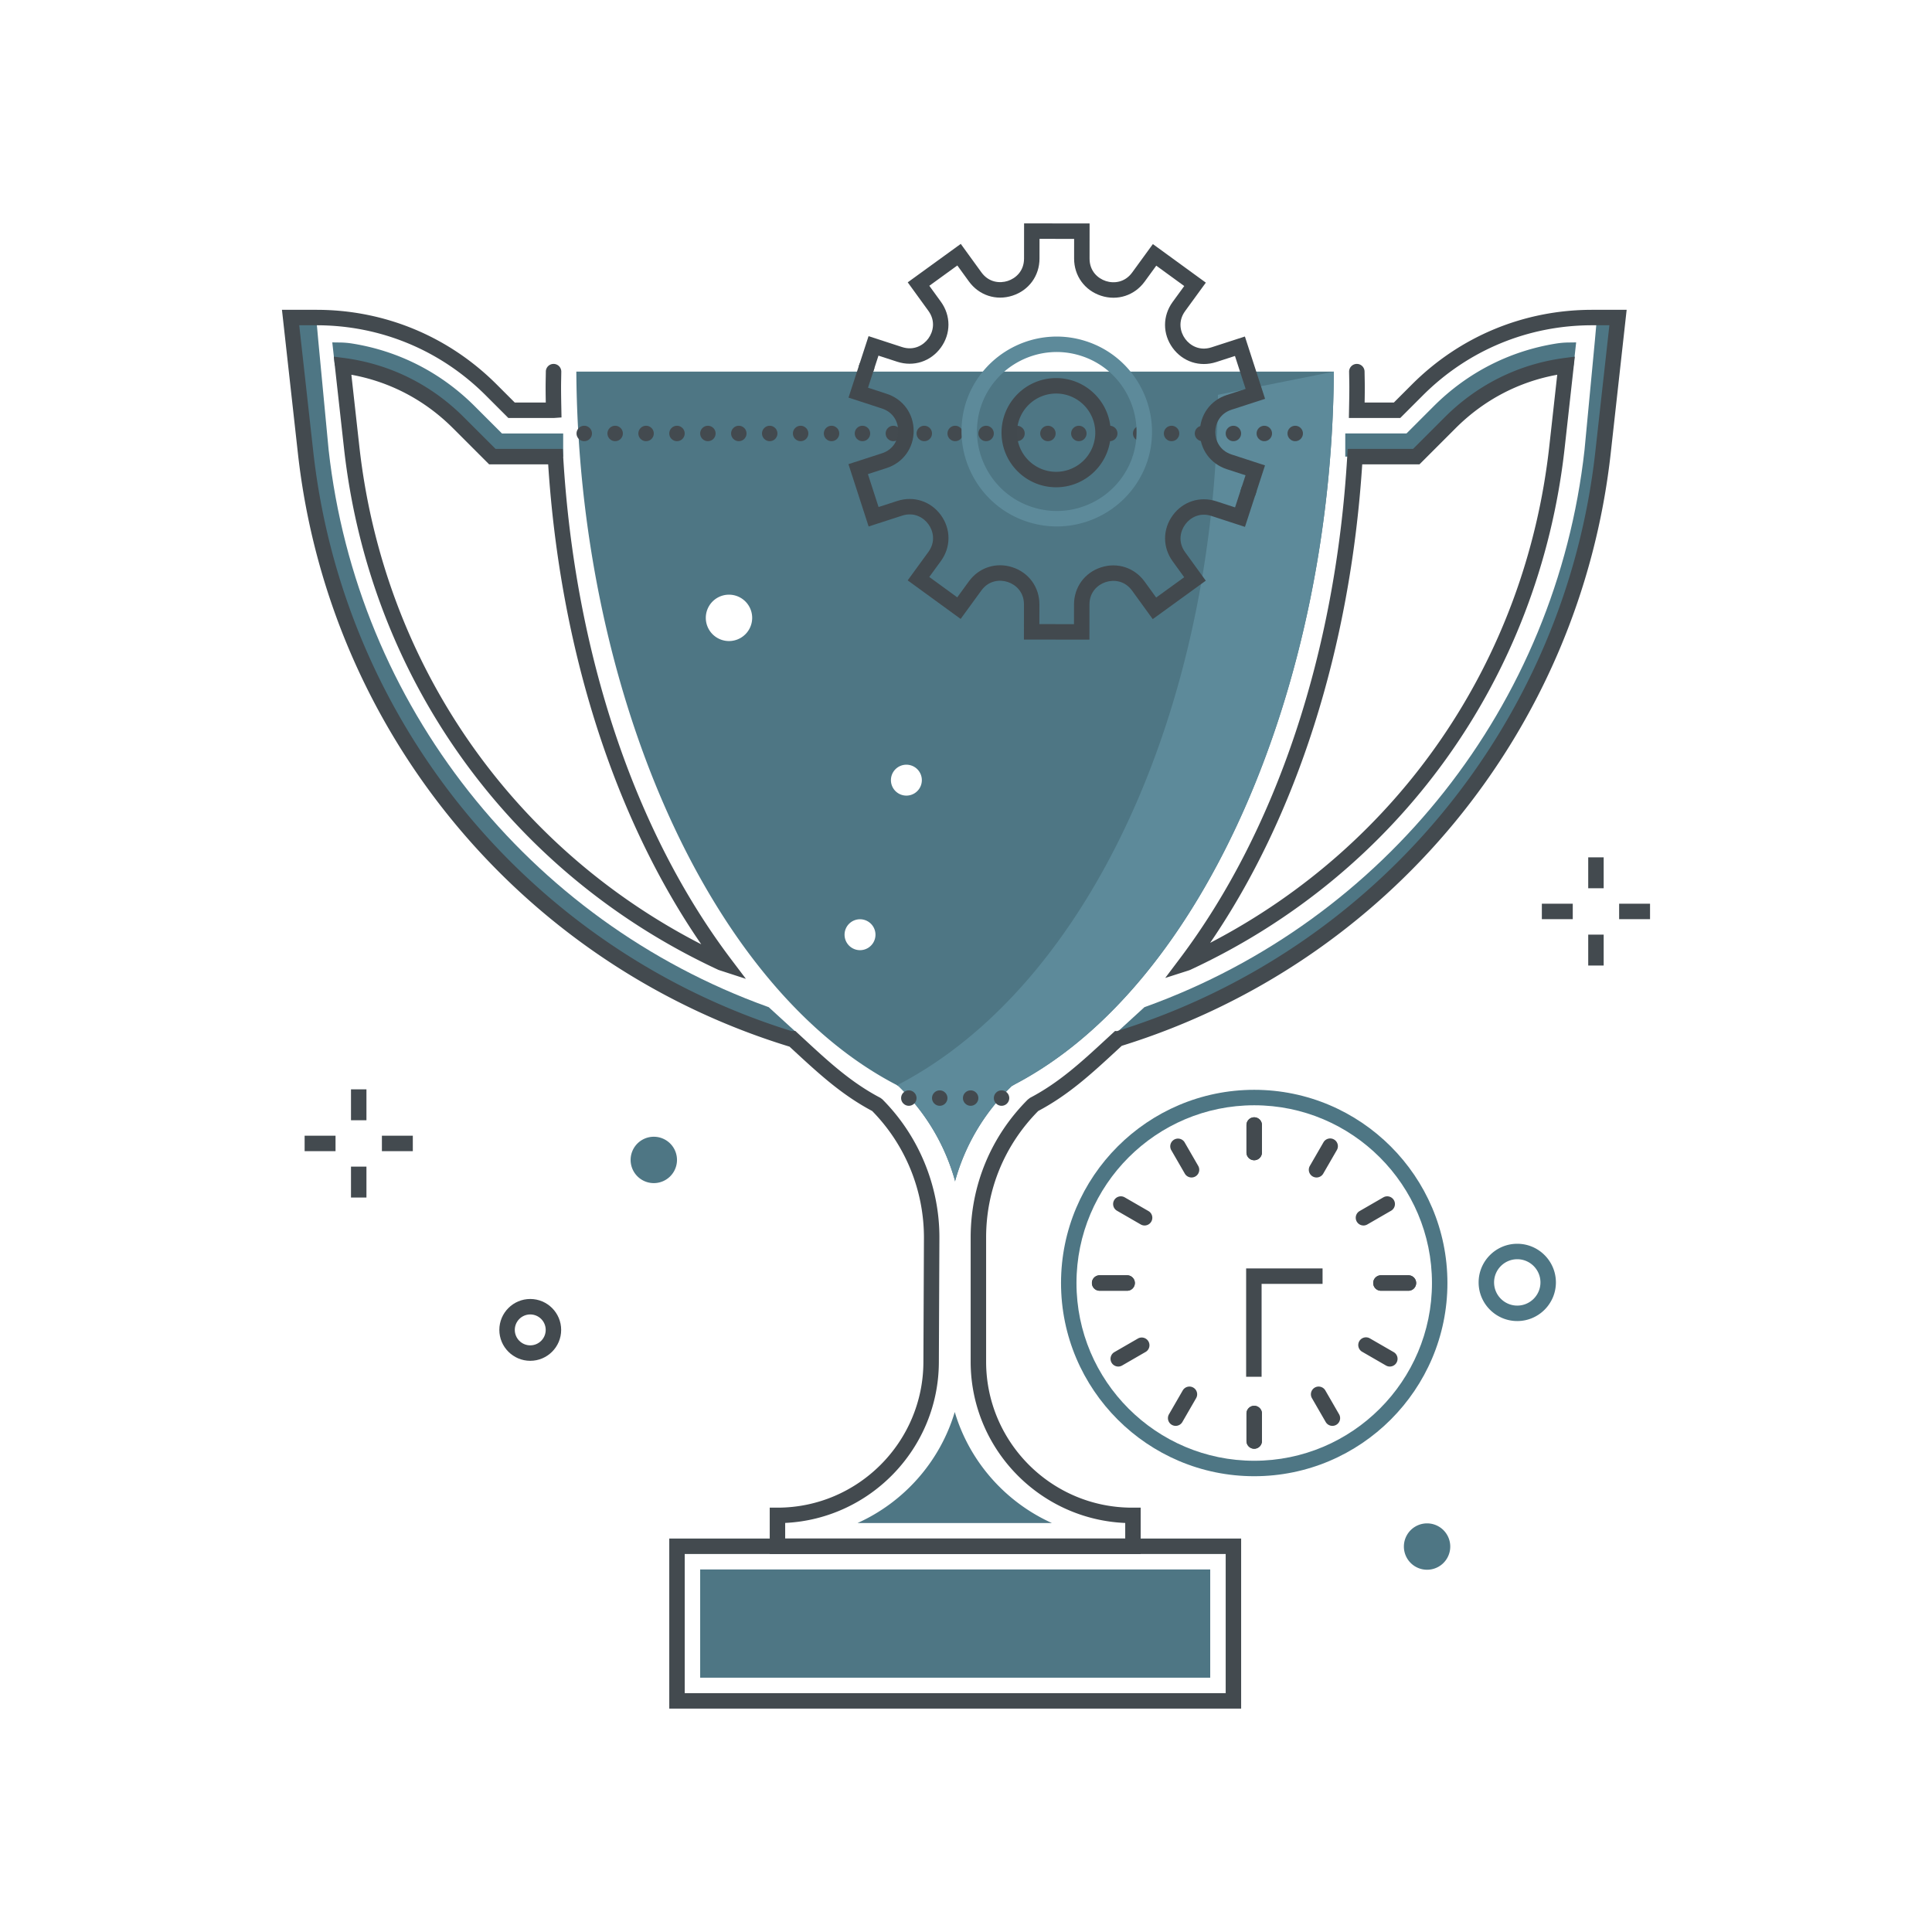 <?xml version="1.0" encoding="utf-8"?><svg xmlns="http://www.w3.org/2000/svg" width="250" height="250" viewBox="0 0 250 250"><g fill="none" fill-rule="evenodd"><path fill="#4E7684" d="M117.331 102.951a2 2 0 1 1-.001-3.999 2 2 0 0 1 .001 3.999m-6 20a2 2 0 1 1-.001-3.999 2 2 0 0 1 .001 3.999m-17-40a3 3 0 1 1 0-6 3 3 0 0 1 0 6M74.577 48.088c.267 40.594 16.775 79.361 41.249 92.203l.448.256.323.322a27.091 27.091 0 0 1 6.977 11.912v.091l.014-.045.014.045v-.091a27.093 27.093 0 0 1 6.978-11.912l.323-.322.447-.256c24.474-12.842 40.983-51.609 41.249-92.203H74.577"/><path fill="#F9E1C7" d="M123.602 152.872v-.091a27.014 27.014 0 0 1 0 .001v.09m-.008-.027l-.006-.018.006.018m-.02-.063a26.432 26.432 0 0 0 0-.001v.001m-5.243-10.01a27.713 27.713 0 0 0-1.734-1.903l-.162-.161.162.161a27.713 27.713 0 0 1 1.734 1.903m11.016-.587a.127.127 0 0 0 .011-.013l-.011.013m.018-.021l.026-.03-.026.03m1.215-1.295l.323-.322.447-.256c24.474-12.842 40.983-51.609 41.249-92.203-.266 40.595-16.775 79.361-41.249 92.203l-.447.256-.323.322"/><path fill="#5D8A9A" d="M123.574 152.872v-.091a27 27 0 0 0-5.243-10.009 27.713 27.713 0 0 0-1.734-1.903l-.162-.161-.161-.161-.184-.105.264-.151c24.473-12.842 40.982-48.607 41.248-89.201l14.997-3.002c-.266 40.594-16.775 79.361-41.249 92.203l-.447.256-.323.322c-.411.411-.808.833-1.189 1.265l-.026.03-.007.008a.127.127 0 0 1-.011.013l-.004.004a27.014 27.014 0 0 0-5.741 10.592v.091l-.008-.027-.006-.018-.014.045"/><path fill="#4E7684" d="M187.634 54.697l-4.394 4.393h-9.163v-3h7.921l3.514-3.514c4.394-4.394 9.907-7.199 15.983-8.141a10.79 10.79 0 0 1 1.491-.116l.967-.013-.333 3h-.998c-5.658.729-10.888 3.29-14.988 7.391m-128.316 0l4.393 4.393h9.164v-3h-7.921l-3.515-3.514c-4.393-4.394-9.906-7.199-15.983-8.141a10.765 10.765 0 0 0-1.491-.116l-.967-.013.333 3h.999c5.658.729 10.888 3.29 14.988 7.391"/><path fill="#4E7684" d="M148.244 130.272c31.01-11.176 53.125-39.045 56.794-72.066l1.337-14.116.246-2.754 3.337-.246-1.938 17.447c-3.972 35.748-28.522 65.339-62.767 75.896l-.586-.976 3.416-3.125s-.035.01.161-.06m-48.927 0c-31.011-11.176-53.125-39.045-56.794-72.066L41.186 44.09l-.247-2.754-3.337-.246 1.939 17.447c3.972 35.748 28.522 65.339 62.766 75.896l.587-.976-3.417-3.125s.036.01-.16-.06"/><path fill="#434A4F" d="M88.602 219.094h70.001V201.09H88.602v18.004zm-1.999 2h74V199.09h-74v22.004zM74.601 56.091c0-.55.449-1 1-1 .549 0 1 .45 1 1s-.451 1-1 1c-.551 0-1-.45-1-1zm4 0c0-.55.449-1 1-1 .549 0 1 .45 1 1s-.451 1-1 1c-.551 0-1-.45-1-1zm4 0c0-.55.449-1 1-1 .549 0 1 .45 1 1s-.451 1-1 1c-.551 0-1-.45-1-1zm4 0c0-.55.449-1 1-1 .549 0 1 .45 1 1s-.451 1-1 1c-.551 0-1-.45-1-1zm4 0c0-.55.449-1 1-1 .549 0 1 .45 1 1s-.451 1-1 1c-.551 0-1-.45-1-1zm4 0c0-.55.449-1 1-1 .549 0 1 .45 1 1s-.451 1-1 1c-.551 0-1-.45-1-1zm4 0c0-.55.449-1 1-1 .549 0 1 .45 1 1s-.451 1-1 1c-.551 0-1-.45-1-1zm4 0c0-.55.449-1 1-1 .549 0 1 .45 1 1s-.451 1-1 1c-.551 0-1-.45-1-1zm4 0c0-.55.449-1 1-1 .549 0 1 .45 1 1s-.451 1-1 1c-.551 0-1-.45-1-1zm4 0c0-.55.449-1 1-1 .549 0 1 .45 1 1s-.451 1-1 1c-.551 0-1-.45-1-1zm4 0c0-.55.449-1 1-1 .549 0 1 .45 1 1s-.451 1-1 1c-.551 0-1-.45-1-1zm4 0c0-.55.449-1 1-1 .559 0 1 .45 1 1s-.441 1-1 1c-.551 0-1-.45-1-1zm4 0c0-.55.449-1 1-1 .549 0 1 .45 1 1s-.451 1-1 1c-.551 0-1-.45-1-1zm4 0c0-.55.45-1 1-1 .549 0 1 .45 1 1s-.451 1-1 1c-.55 0-1-.45-1-1zm4 0c0-.55.45-1 1-1 .549 0 1 .45 1 1s-.451 1-1 1c-.55 0-1-.45-1-1zm4 0c0-.55.45-1 1-1 .549 0 1 .45 1 1s-.451 1-1 1c-.55 0-1-.45-1-1zm4 0c0-.55.45-1 1-1 .549 0 1 .45 1 1s-.451 1-1 1c-.55 0-1-.45-1-1zm4 0c0-.55.45-1 1-1 .549 0 1 .45 1 1s-.451 1-1 1c-.55 0-1-.45-1-1zm4 0c0-.55.45-1 1-1 .549 0 1 .45 1 1s-.451 1-1 1c-.55 0-1-.45-1-1zm4 0c0-.55.45-1 1-1 .549 0 1 .45 1 1s-.451 1-1 1c-.55 0-1-.45-1-1zm4 0c0-.55.45-1 1-1 .549 0 1 .45 1 1s-.451 1-1 1c-.55 0-1-.45-1-1zm4 0c0-.55.45-1 1-1 .549 0 1 .45 1 1s-.451 1-1 1c-.55 0-1-.45-1-1zm4 0c0-.55.45-1 1-1 .549 0 1 .45 1 1s-.451 1-1 1c-.55 0-1-.45-1-1zm4 0c0-.55.45-1 1-1 .549 0 1 .45 1 1s-.451 1-1 1c-.55 0-1-.45-1-1zm-50 86c0-.55.449-1 1-1 .549 0 1 .45 1 1s-.451 1-1 1c-.551 0-1-.45-1-1zm4 0c0-.55.449-1 1-1 .549 0 1 .45 1 1s-.451 1-1 1c-.551 0-1-.45-1-1zm4 0c0-.55.45-1 1-1 .549 0 1 .45 1 1s-.451 1-1 1c-.55 0-1-.45-1-1zm4 0c0-.55.45-1 1-1 .549 0 1 .45 1 1s-.451 1-1 1c-.55 0-1-.45-1-1z"/><path fill="#434A4F" d="M201.47 57.874h.009-.009zm-25.199 2.216c-1.539 23.773-8.479 45.553-19.678 61.915 24.495-12.734 40.799-36.481 43.883-64.241l1.03-9.271c-4.985.902-9.508 3.275-13.143 6.911l-4.686 4.686h-7.406zm-25.491 66.457l1.894-2.514c12.481-16.563 20.173-39.647 21.658-65.002l.055-.941h8.462l4.1-4.1c4.256-4.257 9.639-6.911 15.567-7.676l1.262-.163-1.314 11.834c-3.305 29.743-21.426 54.987-48.473 67.526l-.214.077-2.997.959zM45.468 48.493l1.03 9.271c3.1 27.897 19.546 51.739 44.243 64.427-11.275-16.382-18.262-38.235-19.807-62.101h-7.637l-4.686-4.686c-3.635-3.636-8.157-6.009-13.143-6.911zm51.05 78.168l-3.535-1.15c-27.047-12.54-45.168-37.783-48.472-67.526l-1.315-11.834 1.262.163c5.928.765 11.311 3.419 15.567 7.676l4.101 4.1h8.692l.055.941c1.488 25.41 9.207 48.53 21.733 65.101l1.912 2.529zm51.085 74.429H99.602v-6h1c10.386 0 18.858-8.45 18.886-18.836l.07-16.068a23.387 23.387 0 0 0-6.7-16.425c-3.955-2.102-6.876-4.8-10.251-7.918l-.441-.407-.153-.047c-34.558-10.653-59.469-40.776-63.466-76.742L36.485 40.09h4.469c8.807 0 17.086 3.43 23.314 9.657l2.343 2.343h4.012c-.012-.68-.021-1.339-.021-2 0-.436.009-.869.017-1.301l.012-.712a1 1 0 0 1 1-.987h.014a.999.999 0 0 1 .986 1.013l-.012.724c-.008.42-.017.84-.017 1.263 0 .974.019 1.941.038 2.908l.019 1.02-1.018.072h-5.858l-2.929-2.929c-5.85-5.85-13.627-9.071-21.9-9.071H38.72l1.815 16.337c3.902 35.113 28.19 64.532 61.896 74.997l.475-.027 1.058.977c3.31 3.058 6.169 5.699 9.961 7.688l.242.179c4.726 4.725 7.42 11.269 7.391 17.953l-.07 16.067c-.03 11.149-8.861 20.282-19.886 20.805v2.024h44.001v-2.019c-11.108-.467-20-9.648-20-20.868v-16.075c0-6.74 2.625-13.077 7.391-17.844l.286-.221c3.787-1.988 6.643-4.625 9.949-7.68l1.059-.976.259.017c33.706-10.466 57.99-39.884 61.891-74.997l1.816-16.337h-2.234c-8.273 0-16.05 3.221-21.9 9.071l-2.929 2.929h-6.647l.019-1.02c.02-.991.04-1.982.04-2.98 0-.42-.008-.837-.017-1.254l-.013-.733a1 1 0 0 1 .987-1.013h.013a1 1 0 0 1 1 .987l.013.72c.008.43.017.86.017 1.293 0 .669-.009 1.335-.021 2h3.781l2.343-2.343c6.227-6.227 14.507-9.657 23.314-9.657h4.468l-2.061 18.557c-3.989 35.9-28.815 65.978-63.274 76.682l-.566.524c-3.372 3.114-6.289 5.808-10.24 7.908-4.365 4.415-6.744 10.209-6.744 16.367v16.075c0 10.414 8.472 18.887 18.886 18.887h1.114v6z"/><path fill="#4E7684" d="M123.545 182.713c-1.908 6.411-6.561 11.657-12.585 14.37h25.162c-6.023-2.713-10.671-7.957-12.577-14.37m-35.943-32.619a3 3 0 1 1-6 0 3 3 0 0 1 6 0"/><path fill="#434A4F" d="M68.614 170.088c-1.103 0-2 .897-2 2s.897 2 2 2 2-.897 2-2-.897-2-2-2zm0 6c-2.205 0-4-1.795-4-4 0-2.206 1.795-4 4-4 2.206 0 4 1.794 4 4 0 2.205-1.794 4-4 4z"/><path fill="#4E7684" d="M187.662 200.124a3 3 0 1 1-6 0 3 3 0 0 1 6 0m8.671-37.18c-1.654 0-3 1.346-3 3s1.346 3 3 3 3-1.346 3-3-1.346-3-3-3zm0 8c-2.757 0-5-2.243-5-5s2.243-5 5-5 5 2.243 5 5-2.243 5-5 5zM90.602 217.094h66V203.09h-66z"/><path fill="#42494E" d="M162.413 64.146l-1.902-.621.66-2.023-2.424-.79c-2.119-.691-3.486-2.577-3.484-4.805.003-2.228 1.374-4.112 3.493-4.798l2.426-.786-1.379-4.26-2.427.786c-2.121.687-4.336-.037-5.643-1.84-1.307-1.804-1.305-4.134.006-5.935l1.501-2.061-3.62-2.636-1.501 2.062c-1.312 1.801-3.527 2.519-5.645 1.829-2.12-.691-3.487-2.577-3.485-4.806l.002-2.55-4.477-.004-.003 2.55c-.002 2.227-1.372 4.111-3.491 4.797-2.122.689-4.335-.034-5.645-1.838l-1.497-2.065-3.625 2.628 1.497 2.065c1.308 1.804 1.306 4.133-.006 5.934-1.311 1.802-3.527 2.52-5.646 1.829l-2.425-.79-.659 2.023-1.902-.62 1.279-3.925 4.327 1.411c1.552.505 2.779-.239 3.409-1.104.631-.866.962-2.262.004-3.584l-2.671-3.684 6.863-4.976 2.671 3.684c.958 1.321 2.391 1.441 3.408 1.11 1.019-.33 2.108-1.264 2.109-2.897l.005-4.55 8.477.008-.004 4.55c-.002 1.634 1.086 2.57 2.105 2.902 1.014.332 2.448.216 3.408-1.104l2.679-3.679 6.854 4.99-2.679 3.679c-.96 1.32-.632 2.716-.003 3.583.629.868 1.858 1.612 3.407 1.111l4.33-1.402 2.611 8.065-4.328 1.402c-1.554.504-2.109 1.827-2.11 2.898-.001 1.07.551 2.395 2.103 2.902l4.326 1.41-1.279 3.925"/><path fill="#5D8A9A" d="M148.457 59.712l-1.902-.62a10.267 10.267 0 0 0-.613-7.887 10.27 10.27 0 0 0-6.009-5.144c-5.42-1.766-11.266 1.205-13.032 6.624l-1.902-.62c2.109-6.467 9.087-10.012 15.553-7.905a12.256 12.256 0 0 1 7.174 6.139 12.252 12.252 0 0 1 .731 9.413"/><path fill="#5D8A9A" d="M136.753 68.122c-1.265 0-2.549-.197-3.815-.609a12.256 12.256 0 0 1-7.173-6.14 12.252 12.252 0 0 1-.732-9.413l1.903.62a10.262 10.262 0 0 0 .612 7.887 10.263 10.263 0 0 0 6.01 5.144c5.419 1.768 11.264-1.203 13.031-6.622l1.902.62c-1.697 5.201-6.542 8.513-11.738 8.513"/><path fill="#42494E" d="M140.973 82.768l-8.478-.009.005-4.551c.002-1.632-1.086-2.569-2.104-2.901-1.016-.333-2.449-.218-3.41 1.104l-2.678 3.678-6.853-4.99 2.678-3.679c.961-1.32.632-2.717.004-3.584-.629-.867-1.854-1.613-3.408-1.111l-4.328 1.402-2.612-8.066 4.329-1.401c1.554-.503 2.109-1.827 2.11-2.898.001-1.07-.551-2.395-2.104-2.901l-4.326-1.411 1.457-4.468 1.902.62-.837 2.567 2.424.791c2.119.69 3.486 2.576 3.484 4.805-.003 2.228-1.374 4.111-3.494 4.798l-2.426.785 1.379 4.26 2.426-.785c2.118-.687 4.335.035 5.643 1.84 1.308 1.804 1.306 4.133-.006 5.935l-1.501 2.061 3.62 2.636 1.5-2.061c1.313-1.802 3.529-2.521 5.648-1.828 2.118.69 3.485 2.576 3.483 4.804l-.003 2.551 4.478.005.003-2.551c.001-2.228 1.373-4.111 3.493-4.798 2.12-.687 4.335.036 5.642 1.84l1.497 2.065 3.626-2.628-1.497-2.065c-1.307-1.804-1.305-4.133.007-5.935 1.312-1.801 3.524-2.519 5.647-1.827l2.423.79.91-2.789 1.902.62-1.53 4.691-4.326-1.411c-1.555-.507-2.78.238-3.41 1.104-.63.865-.962 2.261-.004 3.584l2.671 3.684-6.864 4.975-2.671-3.684c-.958-1.323-2.39-1.439-3.407-1.111-1.019.33-2.108 1.265-2.109 2.897l-.005 4.551"/><path fill="#42494E" d="M136.663 50.923a5.07 5.07 0 0 0-5.065 5.065 5.07 5.07 0 0 0 5.065 5.065 5.071 5.071 0 0 0 5.066-5.065 5.071 5.071 0 0 0-5.066-5.065zm0 12.13c-3.895 0-7.065-3.169-7.065-7.065 0-3.896 3.17-7.065 7.065-7.065 3.896 0 7.066 3.169 7.066 7.065 0 3.896-3.17 7.065-7.066 7.065z"/><path fill="#4E7684" d="M162.296 143.022c-12.683 0-23 10.318-23 23s10.317 23 23 23 23-10.318 23-23-10.317-23-23-23zm0 48c-13.785 0-25-11.215-25-25s11.215-25 25-25 25 11.215 25 25-11.215 25-25 25z"/><path fill="#434A4F" d="M182.25 167.022h-3.556a1 1 0 0 1 0-2h3.556a1 1 0 1 1 0 2"/><path fill="#434A4F" d="M182.25 167.022h-3.556a1 1 0 0 1 0-2h3.556a1 1 0 1 1 0 2m-9.838 17.484a.998.998 0 0 1-.867-.5l-1.777-3.079a1 1 0 1 1 1.732-1l1.777 3.079a.999.999 0 0 1-.865 1.5m4.021-25.928a1.001 1.001 0 0 1-.501-1.867l3.079-1.777a1 1 0 0 1 1 1.732l-3.079 1.778a.995.995 0 0 1-.499.134m3.41 18.253a.992.992 0 0 1-.499-.134l-3.08-1.778a1 1 0 1 1 1-1.732l3.08 1.777a1.001 1.001 0 0 1-.501 1.867m-9.484-24.465a1 1 0 0 1-.865-1.5l1.778-3.079a1.001 1.001 0 0 1 1.733 1l-1.778 3.079c-.186.321-.522.5-.868.5M163.25 178.155h-2v-14.022h9.889v2h-7.889v12.022M162.293 150.133a1 1 0 0 1-1-1v-3.555a1 1 0 1 1 2 0v3.555a1 1 0 0 1-1 1m.001 37.333a1 1 0 0 1-1-1v-3.555a1 1 0 1 1 2 0v3.555a1 1 0 0 1-1 1m-16.445-20.444h-3.556a1 1 0 1 1 0-2h3.556a1 1 0 0 1 0 2"/><path fill="#434A4F" d="M162.293 150.133a1 1 0 0 1-1-1v-3.555a1 1 0 1 1 2 0v3.555a1 1 0 0 1-1 1m.001 37.333a1 1 0 0 1-1-1v-3.555a1 1 0 1 1 2 0v3.555a1 1 0 0 1-1 1m-16.445-20.444h-3.556a1 1 0 1 1 0-2h3.556a1 1 0 0 1 0 2m6.282 17.484a.999.999 0 0 1-.865-1.5l1.777-3.079a1 1 0 1 1 1.732 1l-1.777 3.079a.998.998 0 0 1-.867.5m-4.021-25.928a.995.995 0 0 1-.499-.134l-3.079-1.778a1 1 0 0 1 1-1.732l3.079 1.777a1.001 1.001 0 0 1-.501 1.867m-3.41 18.253a1.002 1.002 0 0 1-.501-1.867l3.079-1.777a1.001 1.001 0 0 1 1 1.732l-3.079 1.778a.992.992 0 0 1-.499.134m9.483-24.465c-.346 0-.682-.179-.868-.5l-1.777-3.079a1.002 1.002 0 0 1 1.733-1l1.777 3.079a1 1 0 0 1-.865 1.5M45.418 144.957h2v-4h-2zM45.418 154.957h2v-4h-2zM49.418 148.957h4v-2h-4zM39.418 148.957h4v-2h-4zM205.515 114.939h2v-4h-2zM205.515 124.939h2v-4h-2zM209.515 118.939h4v-2h-4zM199.515 118.939h4v-2h-4z"/></g></svg>